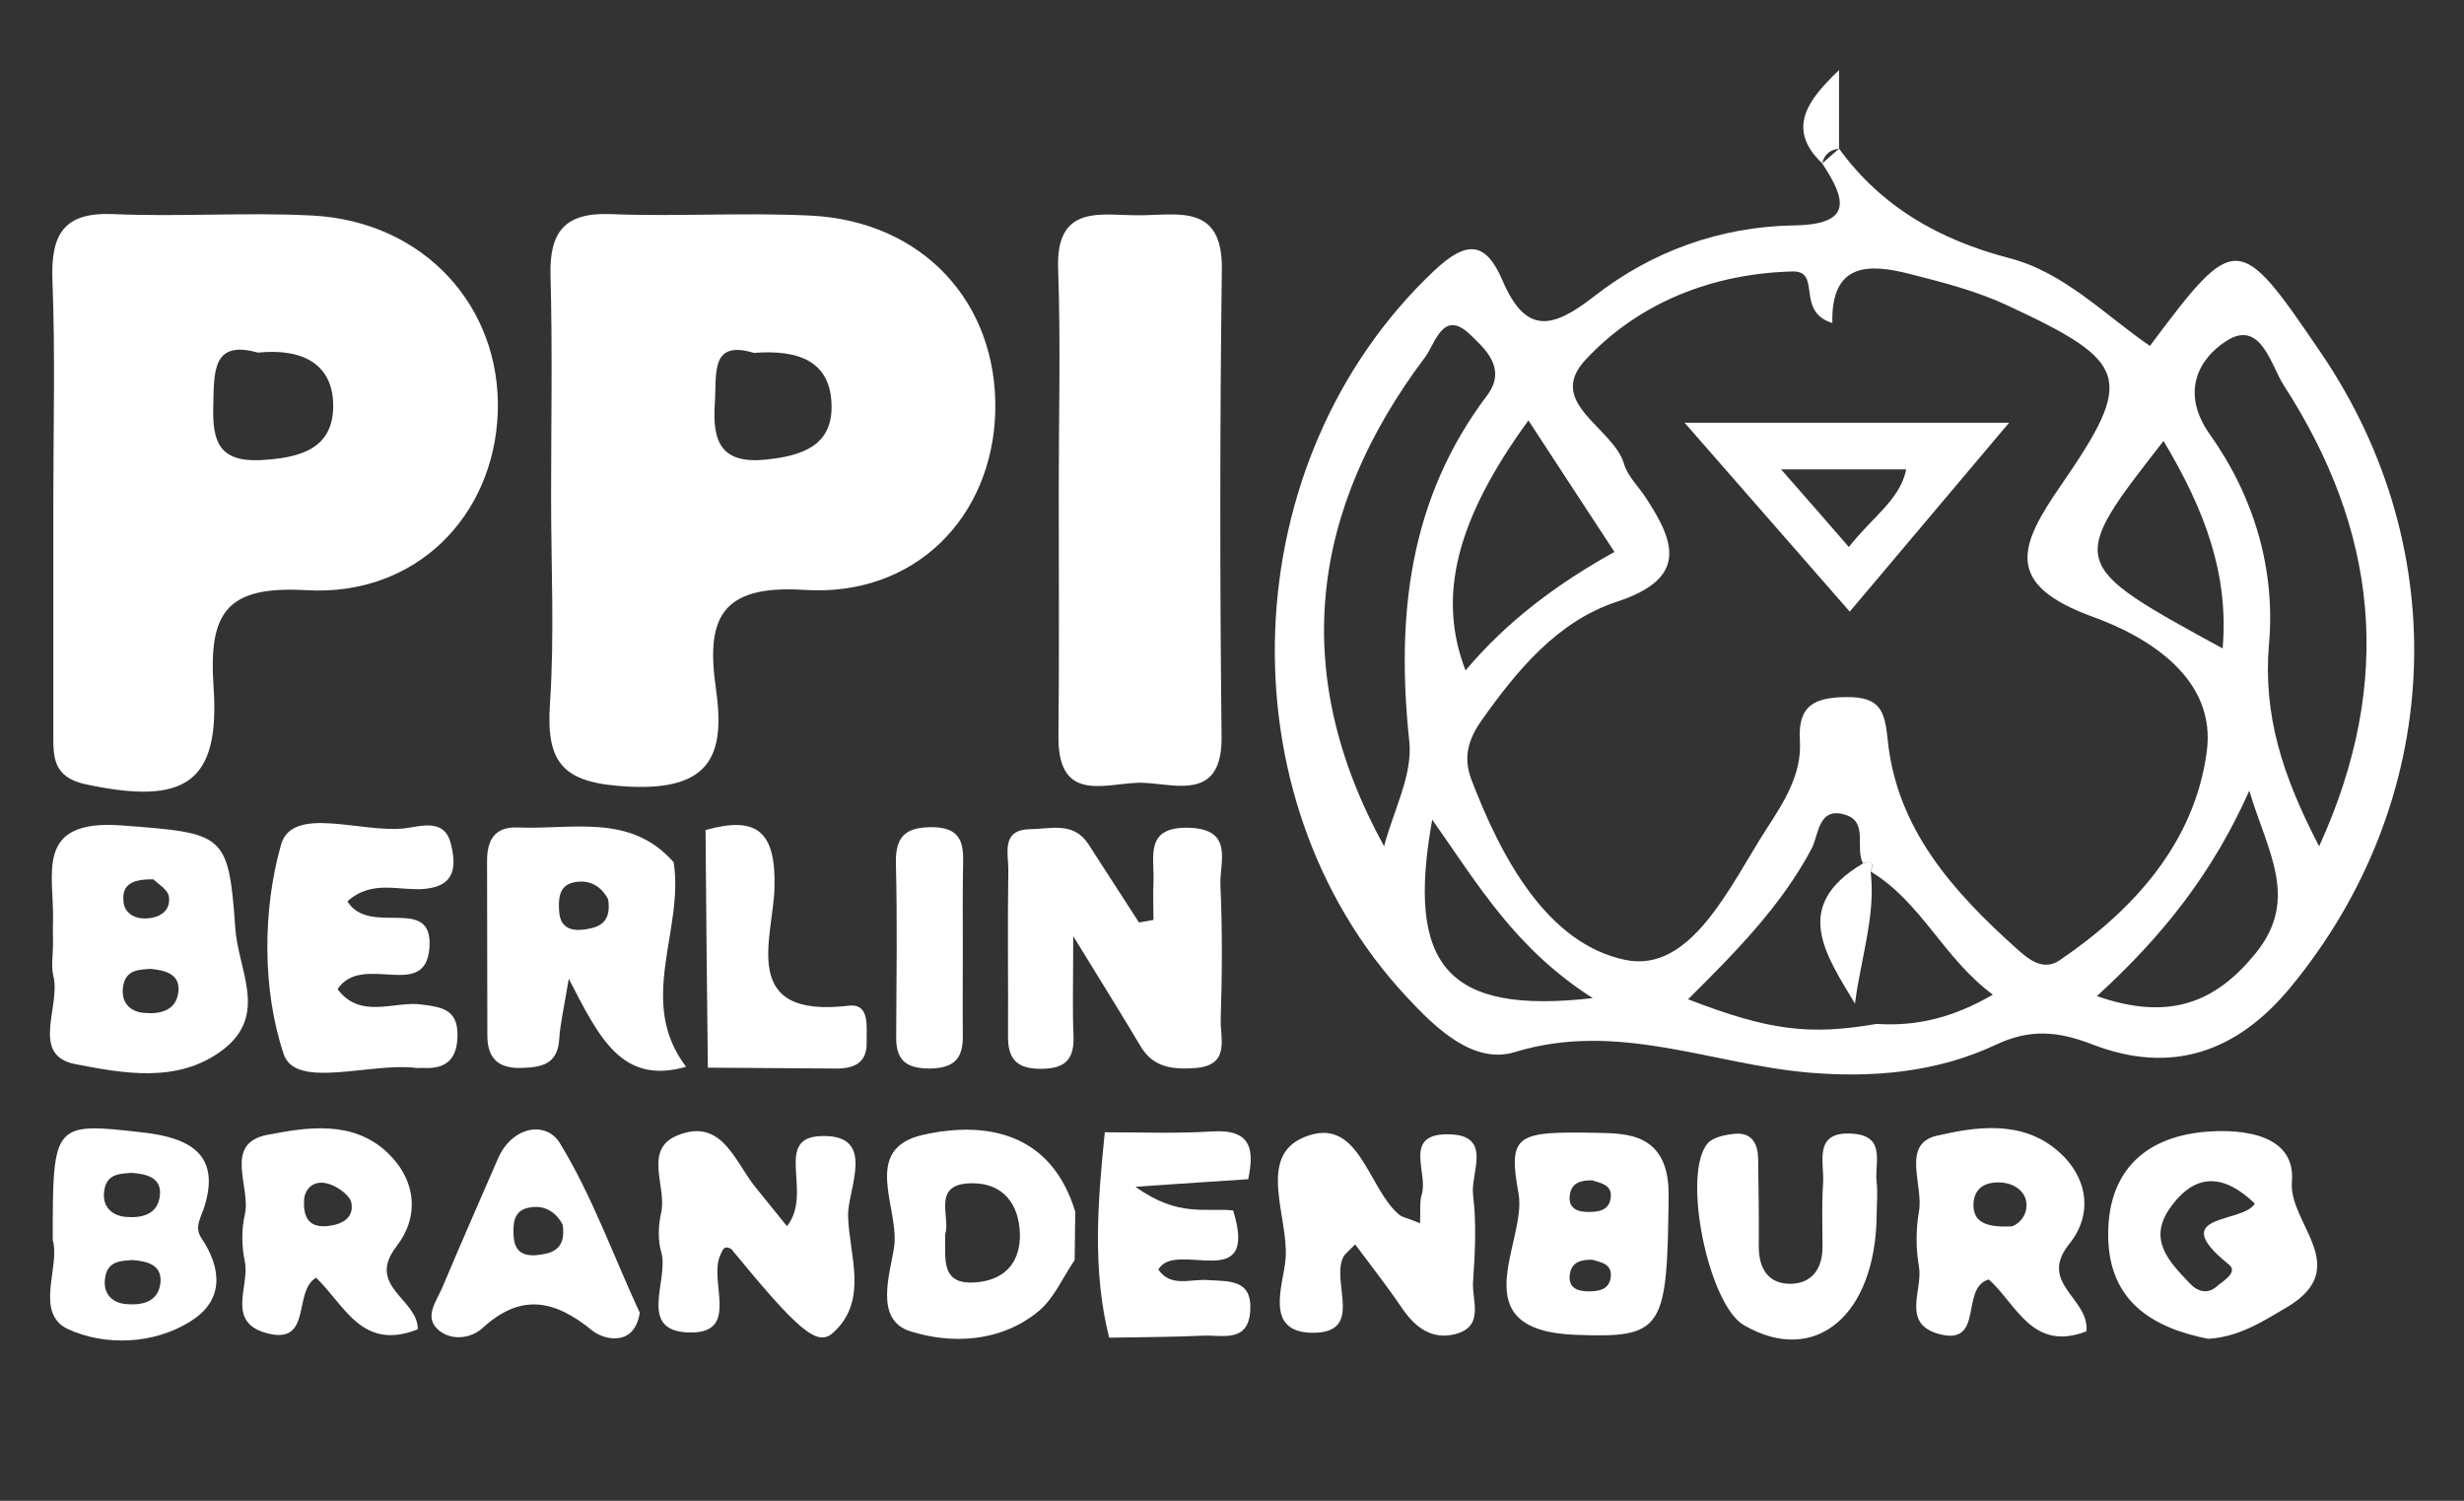 <?xml version="1.0" encoding="utf-8"?>
<!-- Generator: Adobe Illustrator 25.0.1, SVG Export Plug-In . SVG Version: 6.00 Build 0)  -->
<svg version="1.1" id="Layer_1" xmlns="http://www.w3.org/2000/svg" xmlns:xlink="http://www.w3.org/1999/xlink" x="0px" y="0px"
	 viewBox="0 0 850.4 518" style="enable-background:new 0 0 850.4 518;" xml:space="preserve">
<rect x="0" y="0" width="850.4" height="518" fill="#333333" stroke="none"/>
<style type="text/css">
	.st0{fill:#FFFFFF;}
</style>
<g>
	<path class="st0" d="M801.1,121.9c-28.5-42-29.5-42.1-59.1-2.5c-15.7-10.8-29.6-25.4-48.5-30.3c-24.1-6.3-44.1-17.6-58.8-37.8
		c-1.9,1.7-3.9,3.4-5.8,5.1c8.1,12.3,10.9,21.1-9.8,21.4c-25.4,0.4-49.1,9-68.8,24.4c-14.6,11.4-23.7,13.3-31.7-5.3
		c-5.9-13.8-12.5-14-23.8-3.3c-69,65.3-73.7,181.3-9.4,250.4c10.2,11,23.2,23.5,37.5,19.1c35.4-10.8,67.6,4.2,101.3,7.1
		c22.2,1.9,44.4-0.1,64.6-9.6c11.9-5.6,21.5-4.7,33.4-0.1c27.2,10.5,49.8,2.7,68.3-19.7C843.2,276.9,847.6,190.3,801.1,121.9z
		 M746.7,152.2c14.2,23.7,22.6,46,20.4,71.6C713.6,194.6,713.6,194.6,746.7,152.2z M527.5,145.1c10.4,16,19.9,30.4,29.7,45.4
		c-19.8,11-37.1,23.9-51.4,40.9C496,206,502.4,179.6,527.5,145.1z M486.4,256c1.2,11.6-5.6,24-8.7,36.1
		c-33-60-25.4-116.3,14.2-168.9c3.4-4.5,6.1-16.7,15.4-7.8c4.9,4.7,13,11.6,6,21C486.2,172.3,481.8,212.7,486.4,256z M494.3,282.9
		c16.3,23.1,28.6,44.4,55.4,61.6C499.5,350.2,485.2,333.5,494.3,282.9z M647.7,353.4c-23.4,4-37.1,2.3-65.1-8.5
		c16.3-16.2,32.1-32.1,42.7-52.1c2.4-4.6,2.2-14.7,11.8-11.5c7.8,2.6,3,11.4,5.9,16.7c3-1.1,3.9-0.1,2.6,2.8
		c17.5,10.5,25.2,30,42.2,42.5C674,351.3,661.4,354.3,647.7,353.4z M710.9,331.4c-5.7,3.9-10.8-0.3-14.7-3.8
		c-22-19.7-41.6-41.4-44.7-72.3c-1-9.9-2.6-14.7-13.8-14.7c-11.3,0-17.3,2.7-16.5,15.1c0.7,11.5-5.5,21.1-11.4,30.2
		c-12.7,19.7-26.1,50.2-48.9,45.4c-26.8-5.6-42.7-35-53.1-62.3c-2.9-7.7-1-13.9,3.5-20.3c12.3-17.4,26.3-34.3,46.7-41
		c24.6-8.1,20.2-20.5,9.9-36.1c-2.5-3.8-6.2-7.3-7.4-11.5c-3.7-12.6-27.2-21-13.3-35.9c18.3-19.7,43.8-29.8,71.4-30.5
		c10.3-0.3,0.9,13.8,13.8,17.8c-0.5-20.9,12.6-20.6,26.9-16.9c11.4,2.9,23.1,5.9,33.7,10.9c41.9,19.5,43.9,24.9,18.3,62
		c-14.4,20.9-20,34.2,11.3,45.5c19.2,7,42.5,21.4,39,46.6C757.4,290.6,736.8,313.8,710.9,331.4z M778.5,329
		c-13.5,16.6-29.3,23.7-54.8,14.8c22.9-20.9,40-42.6,52.6-70.9C782.4,293.6,793.8,310.2,778.5,329z M783.1,222.2
		c2.3-25.8-5.3-51-20.3-72.1c-10.5-14.7-3.9-26.4,5.7-32.5c11.8-7.5,15.3,8.6,19.7,15.4c32,49.5,38.6,101.3,12.2,159.1
		C787.7,267.7,781,246.7,783.1,222.2z"/>
	<path class="st0" d="M279.5,74.4c-22.9-1.1-45.9,0.4-68.8-0.5c-15.8-0.6-21.1,6.1-20.7,21.2c0.7,25.6,0.2,51.2,0.2,76.7
		c0,23.7,1.2,47.6-0.4,71.2c-1.4,21,4.9,27.4,27.3,28.5c28.4,1.4,33.2-11.2,30-33.7c-3.4-23.6,1-36.1,30.4-34.2
		c38.3,2.5,65-25.1,66-61.5C344.4,104.4,318.4,76.2,279.5,74.4z M264.6,158.6c-15.6,1.7-18.8-6-17.9-19.2
		c0.7-10.4-1.7-22.2,13.5-17.6c15.7-1.2,26.6,3,26.8,18.3C287.2,153.8,276.9,157.3,264.6,158.6z"/>
	<path class="st0" d="M107.9,74.4c-22.8-1.2-45.8,0.5-68.6-0.5c-17.5-0.8-21.8,7.1-21.2,23c1,25.5,0.3,51,0.3,76.5
		c0,26.4,0,52.8,0,79.2c0,8.2-0.5,15.6,11.2,18.1c34.2,7.3,46.4-0.3,44.1-33.7c-1.7-25.4,4.2-34.9,32-33.3
		c37.8,2.2,64.8-25.5,66.1-61.4C173,105.6,146.1,76.4,107.9,74.4z M89.9,158.8c-14.2,0.7-16.6-6.4-16.3-18.3
		c0.3-12-0.5-23.3,15.4-18.8c15.9-1.6,26.1,4.3,26,18.6C114.9,155.2,103.1,158.1,89.9,158.8z"/>
	<path class="st0" d="M421.6,254.2c0.3,22-15.2,16.6-26.6,16c-11.6-0.7-29.9,8.4-29.7-15.9c0.3-28.3,0.1-56.6,0.1-84.8
		c0-25.5,0.7-51.1-0.2-76.6c-0.9-22.8,15-18.5,28.1-18.6c13.1,0,28.6-4.1,28.4,18.4C421,146.5,421,200.3,421.6,254.2z"/>
	<path class="st0" d="M421.3,351.9c-0.2,6.4,3.4,15.7-8.5,16.7c-7.6,0.6-14.6,0.1-19.1-7.4c-6.3-10.6-12.8-21-23.3-38.1
		c0,16.7-0.3,25.4,0.1,34.2c0.3,7.9-2.4,11.5-10.9,11.6c-8.3,0.1-11.7-3-11.7-11c0.1-19.2-0.2-38.4,0.1-57.5
		c0.1-5.7-2.7-14.1,7.6-14.2c7-0.1,14.9-2.7,20,5.1c5.8,9,11.7,18.1,17.5,27.1c1.7-0.3,3.3-0.6,5-0.9c0-4.3-0.2-8.7,0-13.1
		c0.4-8.4-3.3-19.1,12.1-18.7c15.8,0.4,10.7,11.8,11,19.7C421.9,320.8,421.8,336.3,421.3,351.9z"/>
	<path class="st0" d="M81.2,320.3c-2.3-32.8-3.8-32.7-39.1-35.4c-30.4-2.3-23.4,16.6-23.8,32.8c-0.1,2.7,0,5.5,0,8.2
		c0,3.6-0.7,7.5,0.1,10.9c2.7,10.5-8.2,27.5,7.7,30.5c16.2,3.1,35.1,6.8,50.6-4.8C92.8,350.4,82.2,335.1,81.2,320.3z M52.9,303.5
		c1.3,1.3,5.1,3.5,5.4,6c0.7,5.2-3.6,7.5-8.4,7.5c-3.7,0-7.1-2-7.3-6.1C42.1,305.3,45.7,303.4,52.9,303.5z M61.6,342
		c-0.6,6.9-6.4,8.1-11.9,7.6c-4.9-0.4-8.1-3.7-7.2-9.2c0.9-5.9,5.8-5.7,9.4-6C57.5,334.9,62,336.4,61.6,342z"/>
	<path class="st0" d="M232.5,297.6c-14.9-17-35-11.2-53.6-12c-8.4-0.4-10.9,4.6-10.8,12c0.1,19.9,0,39.8,0.1,59.7
		c0,7.7,3.5,11.5,11.6,11.3c6.9-0.2,12.6-1.1,13.2-9.8c0.3-5.3,1.6-10.6,3.3-21c10.6,20.5,18.3,36.7,40.5,30.4
		C219.6,345.7,236.2,321.1,232.5,297.6z M202.5,320.7c-4.8,0.8-9,0-9.5-5.9c-0.3-4.3-0.3-9.3,5.3-10.3c6.1-1.2,9.8,2.4,11.6,5.9
		C211,318.1,207.2,319.9,202.5,320.7z"/>
	<path class="st0" d="M157.9,357.1c0,7.8-3.3,11.9-11.5,11.5c-0.9-0.1-1.8,0.1-2.7,0c-15.9-2-41.7,7.6-45.8-4.8
		c-7.4-22.1-7.3-49.7-0.9-72.3c3.9-13.7,27.8-3.9,42.6-5.6c5.4-0.6,13.8-3.7,16,5.3c1.8,7.2,2,14.6-9.1,15.6
		c-8.6,0.8-18-3.4-26.6,4.3c7.8,12.5,29.8-2.7,28.3,16.2c-1.5,18.3-23.2,1.3-31.7,14.1c7.9,10.6,19.6,4,29,5.3
		C152.6,347.6,157.9,348.5,157.9,357.1z"/>
	<path class="st0" d="M69.5,427.3c-2.4-3.6-0.4-6.6,0.8-10.1c6.3-18.9-5.1-24.5-20.7-26.3c-31.3-3.6-31.4-3.5-31.4,37.1
		c2.7,9.2-6.6,25.3,5.4,30.8c12.5,5.7,29.4,5.4,42.4-2.9C77.3,448.7,76.6,437.9,69.5,427.3z M36,410.8c0.9-5.9,5.8-5.7,9.4-6
		c5.7,0.4,10.3,1.9,9.8,7.6c-0.6,6.9-6.4,8.1-11.9,7.6C38.4,419.5,35.1,416.3,36,410.8z M55.4,442.5c-0.6,6.9-6.4,8.1-11.9,7.6
		c-4.9-0.4-8.1-3.7-7.2-9.2c0.9-5.9,5.8-5.7,9.4-6C51.3,435.3,55.8,436.8,55.4,442.5z"/>
	<path class="st0" d="M292.7,419.7c0.3,13.4,7.3,29.2-5.3,40.4c-5.4,4.8-12-1-35-29c-2.4-1.3-2.8-0.2-3.8,2.1
		c-4.1,8.9,6.7,26.5-9.8,26.7c-19.5,0.2-7.7-18-10.6-27.8c-1.2-4.2-1-9.2,0-13.6c2-9-6.4-21.9,5.8-26.7c15.1-6,19.5,8.9,26.6,17.8
		c3.3,4.1,6.6,8.2,11,13.6c9.3-11.5-5.2-30.9,12.2-31.1C302.7,391.7,292.5,410.3,292.7,419.7z"/>
	<path class="st0" d="M508.4,442.3c-0.5,6.4,4.2,15.6-6.3,18.2c-8.1,2-13.8-2.5-18.3-9.1c-5-7.4-10.5-14.4-16.1-21.9
		c-2.1,2.2-3.4,3.1-4.1,4.4c-4.3,8.6,7.3,26-10.3,26.1c-17.5,0.1-10.2-16.9-9.6-25.6c1.1-14.3-10-35.2,6.4-41.9
		c18.9-7.8,21.7,17.1,32.6,26.6c1.2,1.1,3.1,1.3,7.4,3.1c0.2-4.7-0.2-7.5,0.6-10c2.3-7.3-6.7-20.9,9.1-20.7
		c15.7,0.1,7.6,13.5,8.6,20.9C509.6,422.1,509.1,432.3,508.4,442.3z"/>
	<path class="st0" d="M551.9,391c-28.4-0.5-31.6,0.1-27.8,21c3,16.6-20.5,47.1,19.5,48.7c30.6,1.2,31.8-1.7,32.3-48.1
		C576.1,390.8,560.9,391.3,551.9,391z M555.9,440.9c-0.6,4.4-4.4,4.8-7.7,4.8c-3.6,0-7.1-1.1-6.4-5.9c0.6-4.2,3.8-5.1,7.8-5
		C552.4,435.7,556.5,436.1,555.9,440.9z M555.9,413.5c-0.6,4.4-4.4,4.8-7.7,4.8c-3.6,0-7.1-1.1-6.4-5.9c0.6-4.2,3.8-5.1,7.8-5
		C552.4,408.4,556.5,408.8,555.9,413.5z"/>
	<path class="st0" d="M791,407.9c1.4-16.3-16.8-18.5-30.6-17.2c-21.2,2.1-33.1,14.6-32.8,36.1c0.3,22.1,14.9,31.4,34.5,35.3
		c10.7-0.7,18.7-5.9,27.5-11.1C812.2,437.3,789.8,422.2,791,407.9z M769.2,436.4c3.4,2.7-1.8,5.6-4,7.5c-3.2,2.9-6.7,2-9.5-1
		c-7-7.4-14.5-14.9-6.8-25.9c8.9-12.7,18.9-11.6,29.3-1.6C774.3,422.4,747.1,418.6,769.2,436.4z"/>
	<path class="st0" d="M136.9,430.1c7.8-10.1,6.9-22.6-3.1-32.2c-12.1-11.5-28.1-8.8-41.6-6.2c-15.3,3-5.5,18.1-7.7,27.5
		c-1.2,5.2-1.1,11,0,16.2c1.8,8.6-6.9,21.3,8.2,24.9c15.1,3.6,8.4-14.7,16.4-19.3c10.1,9.8,15.9,25.4,35.1,17.8
		C144.3,448.3,126.1,444,136.9,430.1z M112.7,423.2c-5.5,0.4-8.3-2.3-7.7-9.7c0.6-3.7,3.8-6.6,9-4.7c3,1.1,6.9,3.9,7.3,6.5
		C122.2,420.7,117.5,422.8,112.7,423.2z"/>
	<path class="st0" d="M714.2,429.3c8.1-10,6.6-22.8-3.8-31.9c-12.5-11-28.6-8.5-42-5.4c-12.3,2.9-4.5,17-6.1,26.1
		c-1.1,6.2-1.1,12.9,0,19.1c1.4,8-6.2,19.6,6.8,23.2c16,4.4,7.2-16,17.3-18.8c9.6,8.6,15,25.1,33.7,17.9
		C721.2,448,703.2,443,714.2,429.3z M693.9,423.3c-8.6,0.3-12.6-1.5-12.8-7.1c-0.1-5.2,3-8.1,8.5-8.1c5.2,0,9.5,2.8,9.8,7.4
		C699.7,420.2,695.7,423.3,693.9,423.3z"/>
	<path class="st0" d="M193.2,394.5c-4.8-7.8-16.5-5.7-21.3,5.3c-6.5,14.9-13,29.8-19.3,44.7c-2,4.7-6.4,10.1-1.3,14.5
		c4.3,3.8,11.1,3.1,15.2-0.6c13.3-12.2,24.9-9.8,38,0.9c3.7,3,14.4,5.9,16.3-6.2C211.7,433.5,204.4,412.8,193.2,394.5z M186.8,433
		c-4.8,0.8-9,0-9.5-5.9c-0.3-4.3-0.3-9.3,5.3-10.3c6.1-1.2,9.8,2.4,11.6,5.9C195.3,430.4,191.5,432.3,186.8,433z"/>
	<path class="st0" d="M318.5,391.7c-21.5,4.9-8,25.4-9.9,38.6c-1.4,9.5-7,25.2,5.6,29.2c14.3,4.5,31.3,3.8,44.3-7
		c5.3-4.4,8.3-11.6,12.4-17.6c0.1-5.6,0.1-11.1,0.2-16.7C362.9,391.2,340.8,386.7,318.5,391.7z M337.8,442.5
		c-13.5,1.6-11.4-7.9-11.6-16.5c2-5.9-4.9-17.4,9-17.6c11.1-0.2,16.5,7.3,16.8,17.4C352.2,434.6,347.9,441.3,337.8,442.5z"/>
	<path class="st0" d="M431.5,452.4c-0.7,11.2-9.6,8.3-16.3,8.6c-10.8,0.5-21.6,0.5-32.4,0.7c-5.9-23.5-3.9-47.2-1.5-70.9
		c12.4,0,24.9,0.5,37.2-0.3c13.5-0.8,14.4,6.4,12.3,16.5c-10.7,0.7-21.5,1.4-38.9,2.6c14.8,10.8,24.7,7.1,33.7,8.2
		c9.1,29.5-20,9.8-25.8,20.4c4.2,6.2,11.1,3.2,16.9,3.6C424.1,442.3,432.2,441.4,431.5,452.4z"/>
	<path class="st0" d="M647.7,419.2c-0.3,34.9-21.3,52.4-45.8,38.2c-12.3-7.1-21.6-52.3-12.5-62.8c1.9-2.2,6.3-3,9.6-3.3
		c5.8-0.4,7.7,3.7,7.8,8.7c0.1,10.1,0.3,20.1,0.2,30.2c0,7.4,3.1,12.9,10.8,12.9c7.4,0,11.2-5.1,11.2-12.7c0-7.3-0.3-14.7,0.2-21.9
		c0.5-7.3-3.7-18.3,10.4-17.2c11.6,0.9,7.2,10.5,8.1,16.9C648.1,411.8,647.7,415.5,647.7,419.2z"/>
	<path class="st0" d="M299.1,359.8c0.2,7.2-4.6,9.1-10.8,9c-14.7-0.1-29.3-0.2-44-0.3c-0.3-27.3-0.6-54.6-0.8-82
		c17.7-5,24.3,0.4,23.8,19.8c-0.4,17.4-12.6,45.4,25.7,40.8C300.4,346.3,299,354.7,299.1,359.8z"/>
	<path class="st0" d="M332.4,297.6c-0.2,10-0.1,20-0.1,30c0,10-0.1,20,0,30c0.1,7.8-3.1,11.1-11.4,11.2c-8.1,0-11.7-2.8-11.6-10.9
		c0.1-20,0.4-40-0.1-60c-0.2-9.6,3.7-12.5,12.9-12.4C331,285.7,332.6,290.3,332.4,297.6z"/>
	<path class="st0" d="M634.7,24.2v27.1c-3.1,0.4-5.1,2-5.8,5.1C616.3,44.4,624,34.4,634.7,24.2z"/>
	<path class="st0" d="M645.6,300.7c1.5,12.5-1.7,24.4-3.9,36.5c-0.6,3-1.1,6.1-1.5,9.2c-10-16.8-22.2-33.7,2.8-48.4
		C646,296.9,646.9,297.8,645.6,300.7z"/>
	<path class="st0" d="M581.4,145.9c20.7,23.7,38.2,43.7,57,65.2c18.2-21.6,35.4-42,55-65.2H581.4z M638.1,188.8
		c-8-9.2-14.5-16.7-23.4-26.8h43.2C655.7,172.6,646.2,178.4,638.1,188.8z"/>
</g>
</svg>
